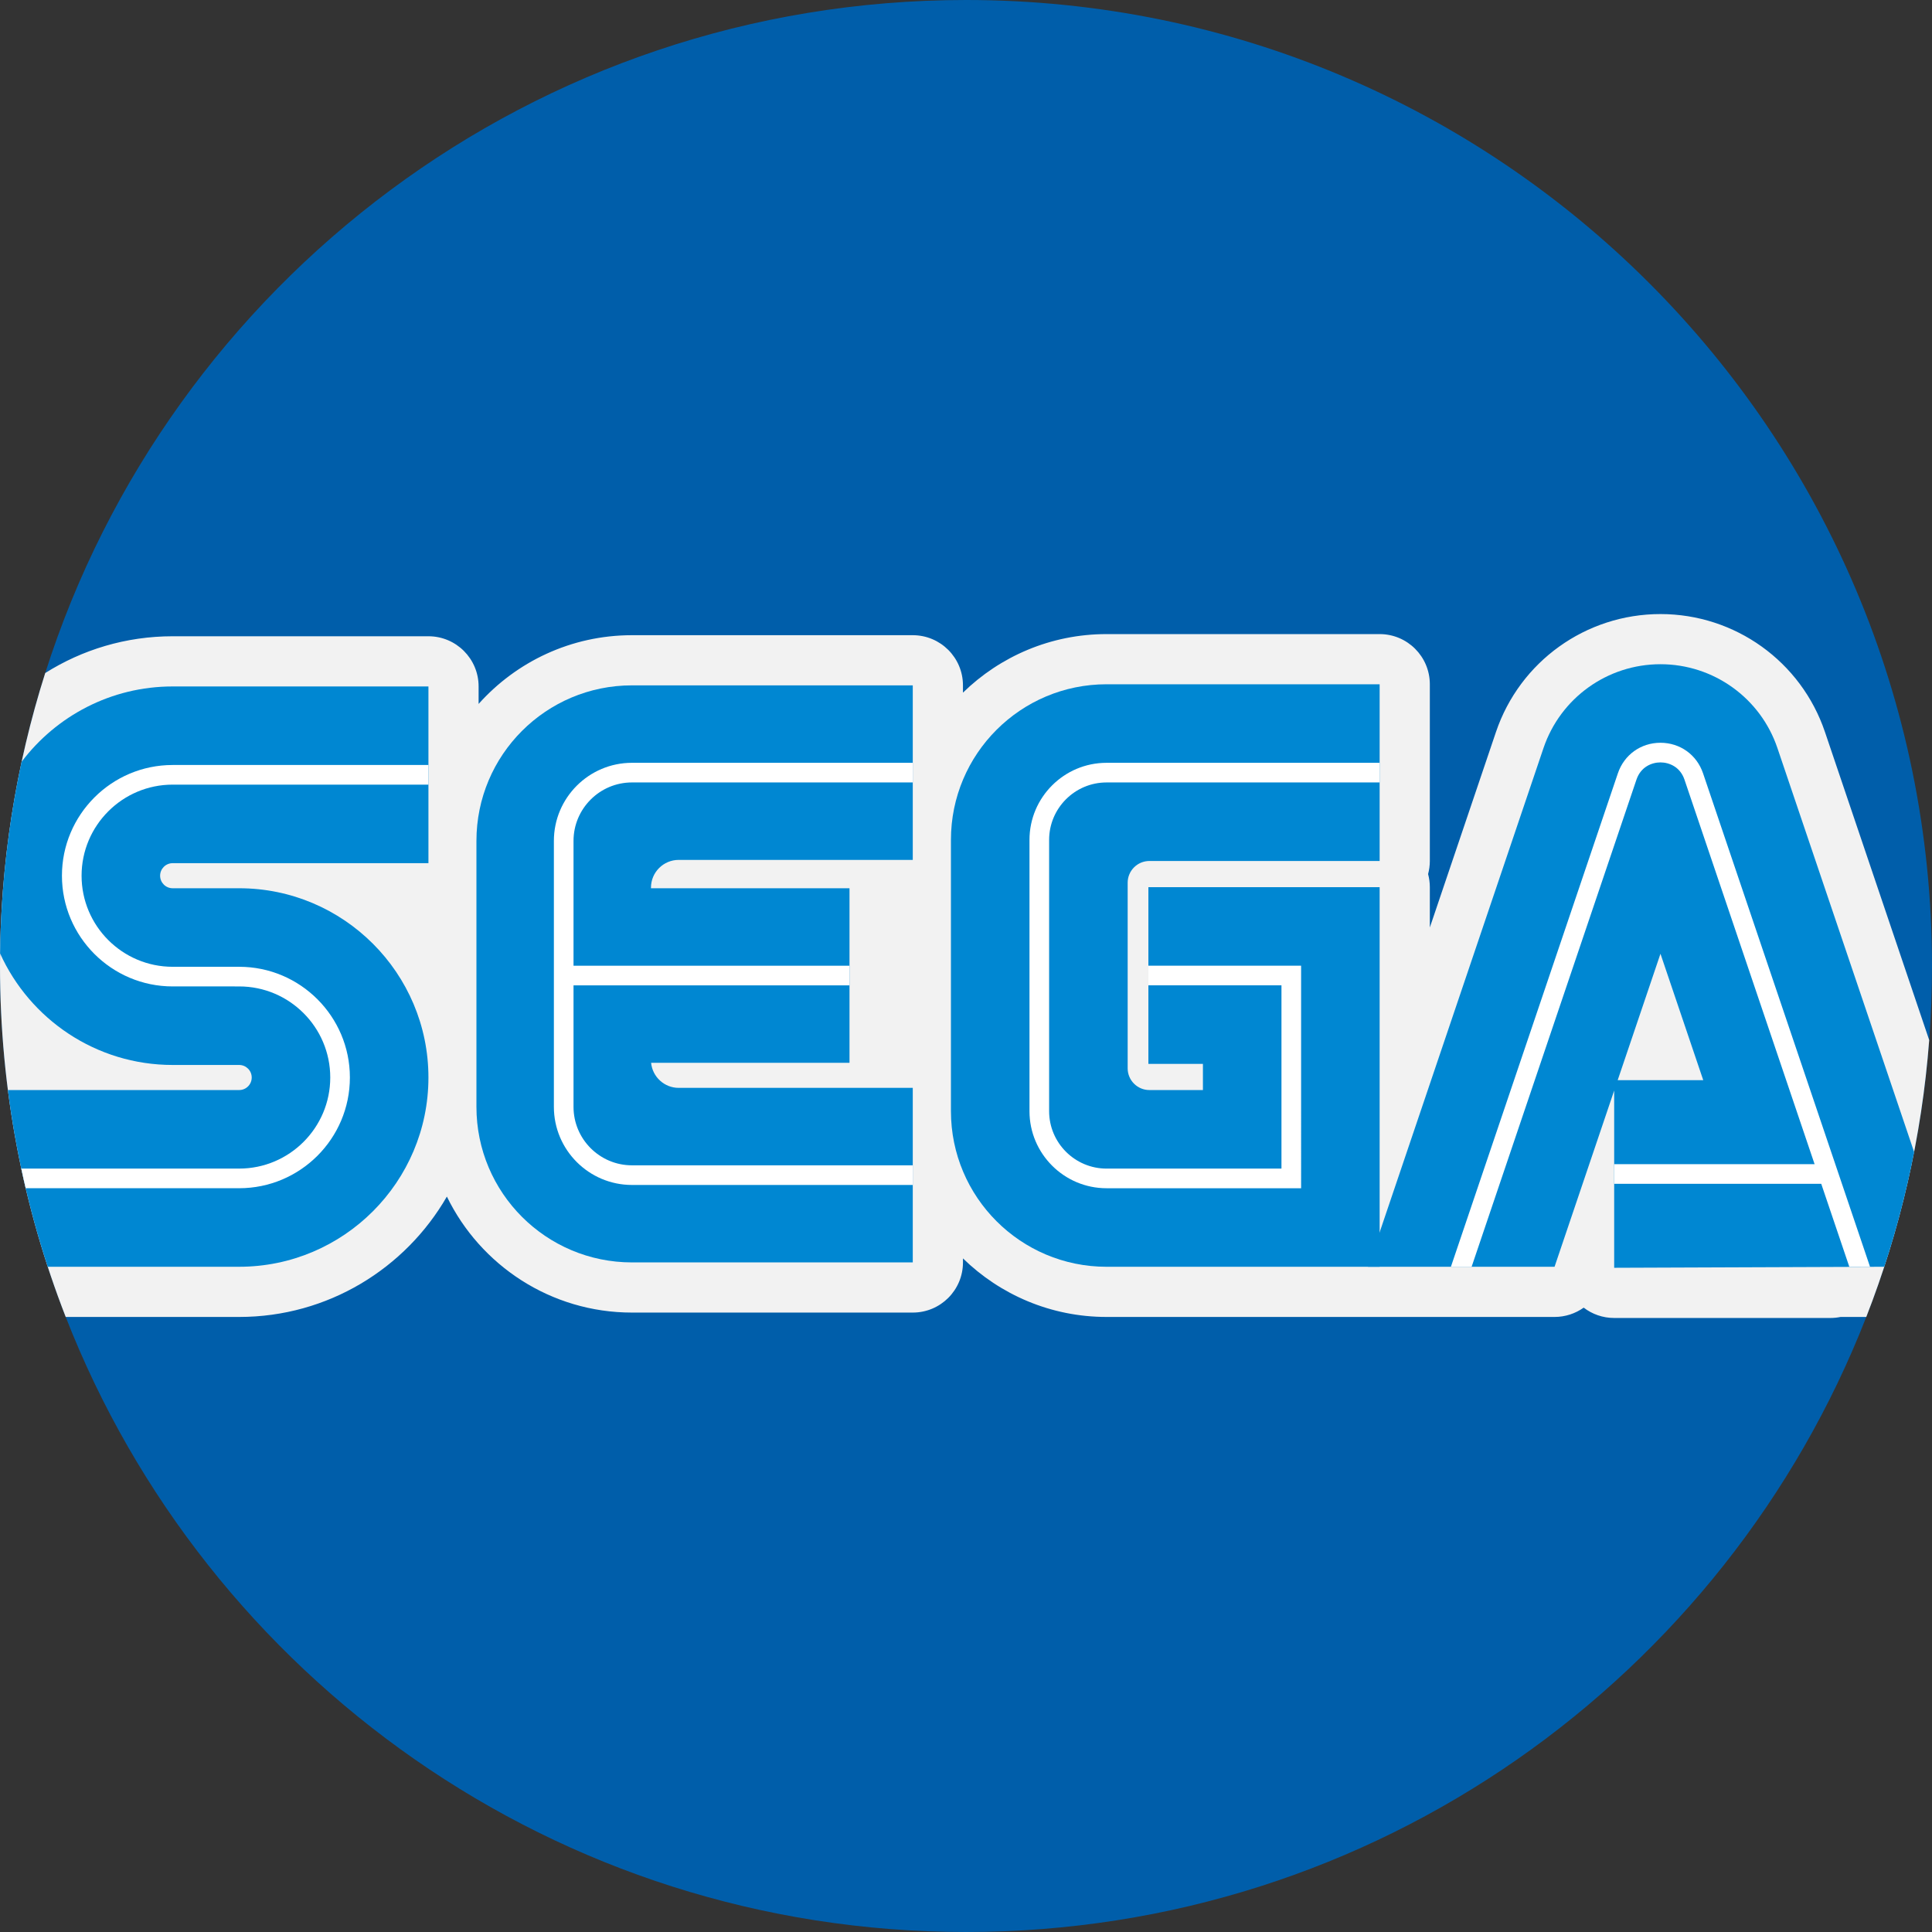 <?xml version="1.0" encoding="iso-8859-1"?>
<!-- Generator: Adobe Illustrator 19.0.0, SVG Export Plug-In . SVG Version: 6.00 Build 0)  -->
<svg version="1.1" id="Capa_1" xmlns="http://www.w3.org/2000/svg" xmlns:xlink="http://www.w3.org/1999/xlink" x="0px" y="0px"
	 viewBox="0 0 512 512" style="enable-background:new 0 0 512 512;" xml:space="preserve">
<rect x="0" y="0" width="512" height="512" fill="#333333" stroke="none"/>
<path style="fill:#005EAA;" d="M512,256c0,6.604-0.251,13.155-0.742,19.634c-0.763,10.062-2.1,19.947-4.002,29.654
	c-2.017,10.376-4.671,20.532-7.91,30.417c-1.463,4.493-3.062,8.923-4.765,13.302C457.362,444.406,364.575,512,256,512
	S54.638,444.406,17.418,349.006c-1.703-4.378-3.291-8.808-4.765-13.302c-2.226-6.823-4.18-13.761-5.841-20.814
	c-0.408-1.724-0.805-3.459-1.17-5.204c-1.463-6.834-2.654-13.782-3.553-20.814C0.711,278.11,0,267.139,0,256
	c0-1.108,0.01-2.226,0.021-3.333c0.219-17.408,2.184-34.398,5.716-50.803c1.714-7.973,3.803-15.82,6.248-23.5
	C44.857,74.93,141.678,0,256,0C397.385,0,512,114.615,512,256z"/>
<path style="fill:#F2F2F2;" d="M483.641,194.006c-6.322-18.714-23.845-31.274-43.604-31.274c-19.749,0-37.272,12.56-43.593,31.263
	l-17.523,51.796v-10.689c0-1.191-0.167-2.361-0.46-3.469c0.293-1.097,0.46-2.267,0.46-3.459v-46.832
	c0-7.346-5.956-13.302-13.302-13.302h-72.37c-14.796,0-28.223,5.925-38.055,15.517v-1.933c0-7.346-5.956-13.291-13.302-13.291
	h-74.418c-16.133,0-30.647,7.043-40.636,18.213v-4.629c0-7.346-5.956-13.302-13.302-13.302H45.756
	c-12.403,0-23.991,3.574-33.771,9.749C4.2,202.856,0,228.937,0,256c0,32.81,6.175,64.178,17.418,93.006h45.965
	c23.51,0,44.074-12.852,55.045-31.901c8.84,18.181,27.502,30.741,49.048,30.741h74.418c7.346,0,13.302-5.945,13.302-13.291v-1.066
	c9.832,9.592,23.259,15.517,38.055,15.517h118.721c2.832,0,5.517-0.899,7.722-2.466c2.236,1.714,5.036,2.738,8.077,2.738h57.323
	c0.92,0,1.808-0.094,2.664-0.272h6.823c8.986-23.03,14.723-47.668,16.677-73.373L483.641,194.006z"/>
<path style="fill:#0087D2;" d="M42.433,232.072c0,1.829,1.484,3.323,3.323,3.323h17.627c27.658,0,50.155,22.497,50.155,50.155
	s-22.497,50.155-50.155,50.155h-50.73c-4.921-15.047-8.495-30.699-10.564-46.832h61.294c1.839,0,3.323-1.484,3.323-3.323
	c0-1.829-1.484-3.323-3.323-3.323H45.756c-20.323,0-37.857-12.142-45.735-29.56c0.219-17.408,2.184-34.398,5.716-50.803
	c9.164-12.11,23.698-19.947,40.02-19.947h67.783v46.832H45.756C43.917,228.749,42.433,230.243,42.433,232.072z"/>
<path style="fill:#FFFFFF;" d="M21.619,232.072c0,13.312,10.825,24.137,24.137,24.137h17.627c16.185,0,29.341,13.166,29.341,29.341
	c0,16.185-13.155,29.341-29.341,29.341H6.813c-0.408-1.724-0.805-3.459-1.17-5.204h57.741c13.312,0,24.137-10.825,24.137-24.137
	c0-13.312-10.825-24.137-24.137-24.137H45.756c-16.185,0-29.341-13.166-29.341-29.341s13.155-29.341,29.341-29.341h67.783v5.204
	H45.756C32.444,207.935,21.619,218.76,21.619,232.072z"/>
<path style="fill:#0087D2;" d="M179.87,227.882h62.023v-46.254h-74.417c-22.763,0-41.216,18.453-41.216,41.216v70.492
	c0,22.763,18.453,41.216,41.216,41.216h74.417v-46.255H179.87c-3.823,0-6.962-2.917-7.32-6.647h52.576v-46.254h-52.612v-0.159
	C172.515,231.175,175.807,227.882,179.87,227.882z"/>
<g>
	<path style="fill:#FFFFFF;" d="M241.893,314.026h-74.417c-11.409,0-20.691-9.282-20.691-20.691v-70.492
		c0-11.409,9.282-20.691,20.691-20.691h74.417v5.204h-74.417c-8.54,0-15.487,6.948-15.487,15.487v70.492
		c0,8.54,6.948,15.487,15.487,15.487h74.417V314.026z"/>
	<rect x="149.389" y="255.927" style="fill:#FFFFFF;" width="75.734" height="5.204"/>
</g>
<path style="fill:#0087D2;" d="M365.62,335.709h-72.372c-22.776,0-41.239-18.463-41.239-41.239v-71.892
	c0-22.776,18.463-41.239,41.239-41.239h72.371v46.833h-61.013c-3.184,0-5.764,2.581-5.764,5.764v49.176
	c0,3.184,2.581,5.764,5.764,5.764h14.18v-6.936h-14.452v-46.833h61.285L365.62,335.709L365.62,335.709z"/>
<path style="fill:#FFFFFF;" d="M344.805,314.894h-51.556c-11.262,0-20.425-9.162-20.425-20.424v-71.893
	c0-11.262,9.163-20.425,20.425-20.425h72.371v5.204h-72.371c-8.393,0-15.221,6.827-15.221,15.221v71.893
	c0,8.393,6.827,15.22,15.221,15.22h46.353v-48.565h-35.267v-5.204h40.471V314.894z"/>
<path style="fill:#0087D2;" d="M440.041,252.751l11.336,33.5h-22.671L440.041,252.751z M471.04,198.259
	c-4.493-13.302-16.959-22.235-31.002-22.235s-26.499,8.934-31.002,22.235l-46.508,137.446h49.445l15.799-46.697v46.968l71.576-0.272
	c3.239-9.885,5.893-20.041,7.91-30.417L471.04,198.259z"/>
<g>
	<path style="fill:#FFFFFF;" d="M495.575,335.71h-5.487L446.401,206.6c-1.139-3.359-4.03-4.556-6.36-4.556s-5.221,1.196-6.36,4.556
		l-43.688,129.11h-5.487l44.248-130.774c1.666-4.92,6.094-8.095,11.286-8.095c5.192,0,9.621,3.174,11.286,8.095L495.575,335.71z"/>
	<rect x="427.771" y="308.517" style="fill:#FFFFFF;" width="57.327" height="5.204"/>
</g>
<g>
</g>
<g>
</g>
<g>
</g>
<g>
</g>
<g>
</g>
<g>
</g>
<g>
</g>
<g>
</g>
<g>
</g>
<g>
</g>
<g>
</g>
<g>
</g>
<g>
</g>
<g>
</g>
<g>
</g>
</svg>
